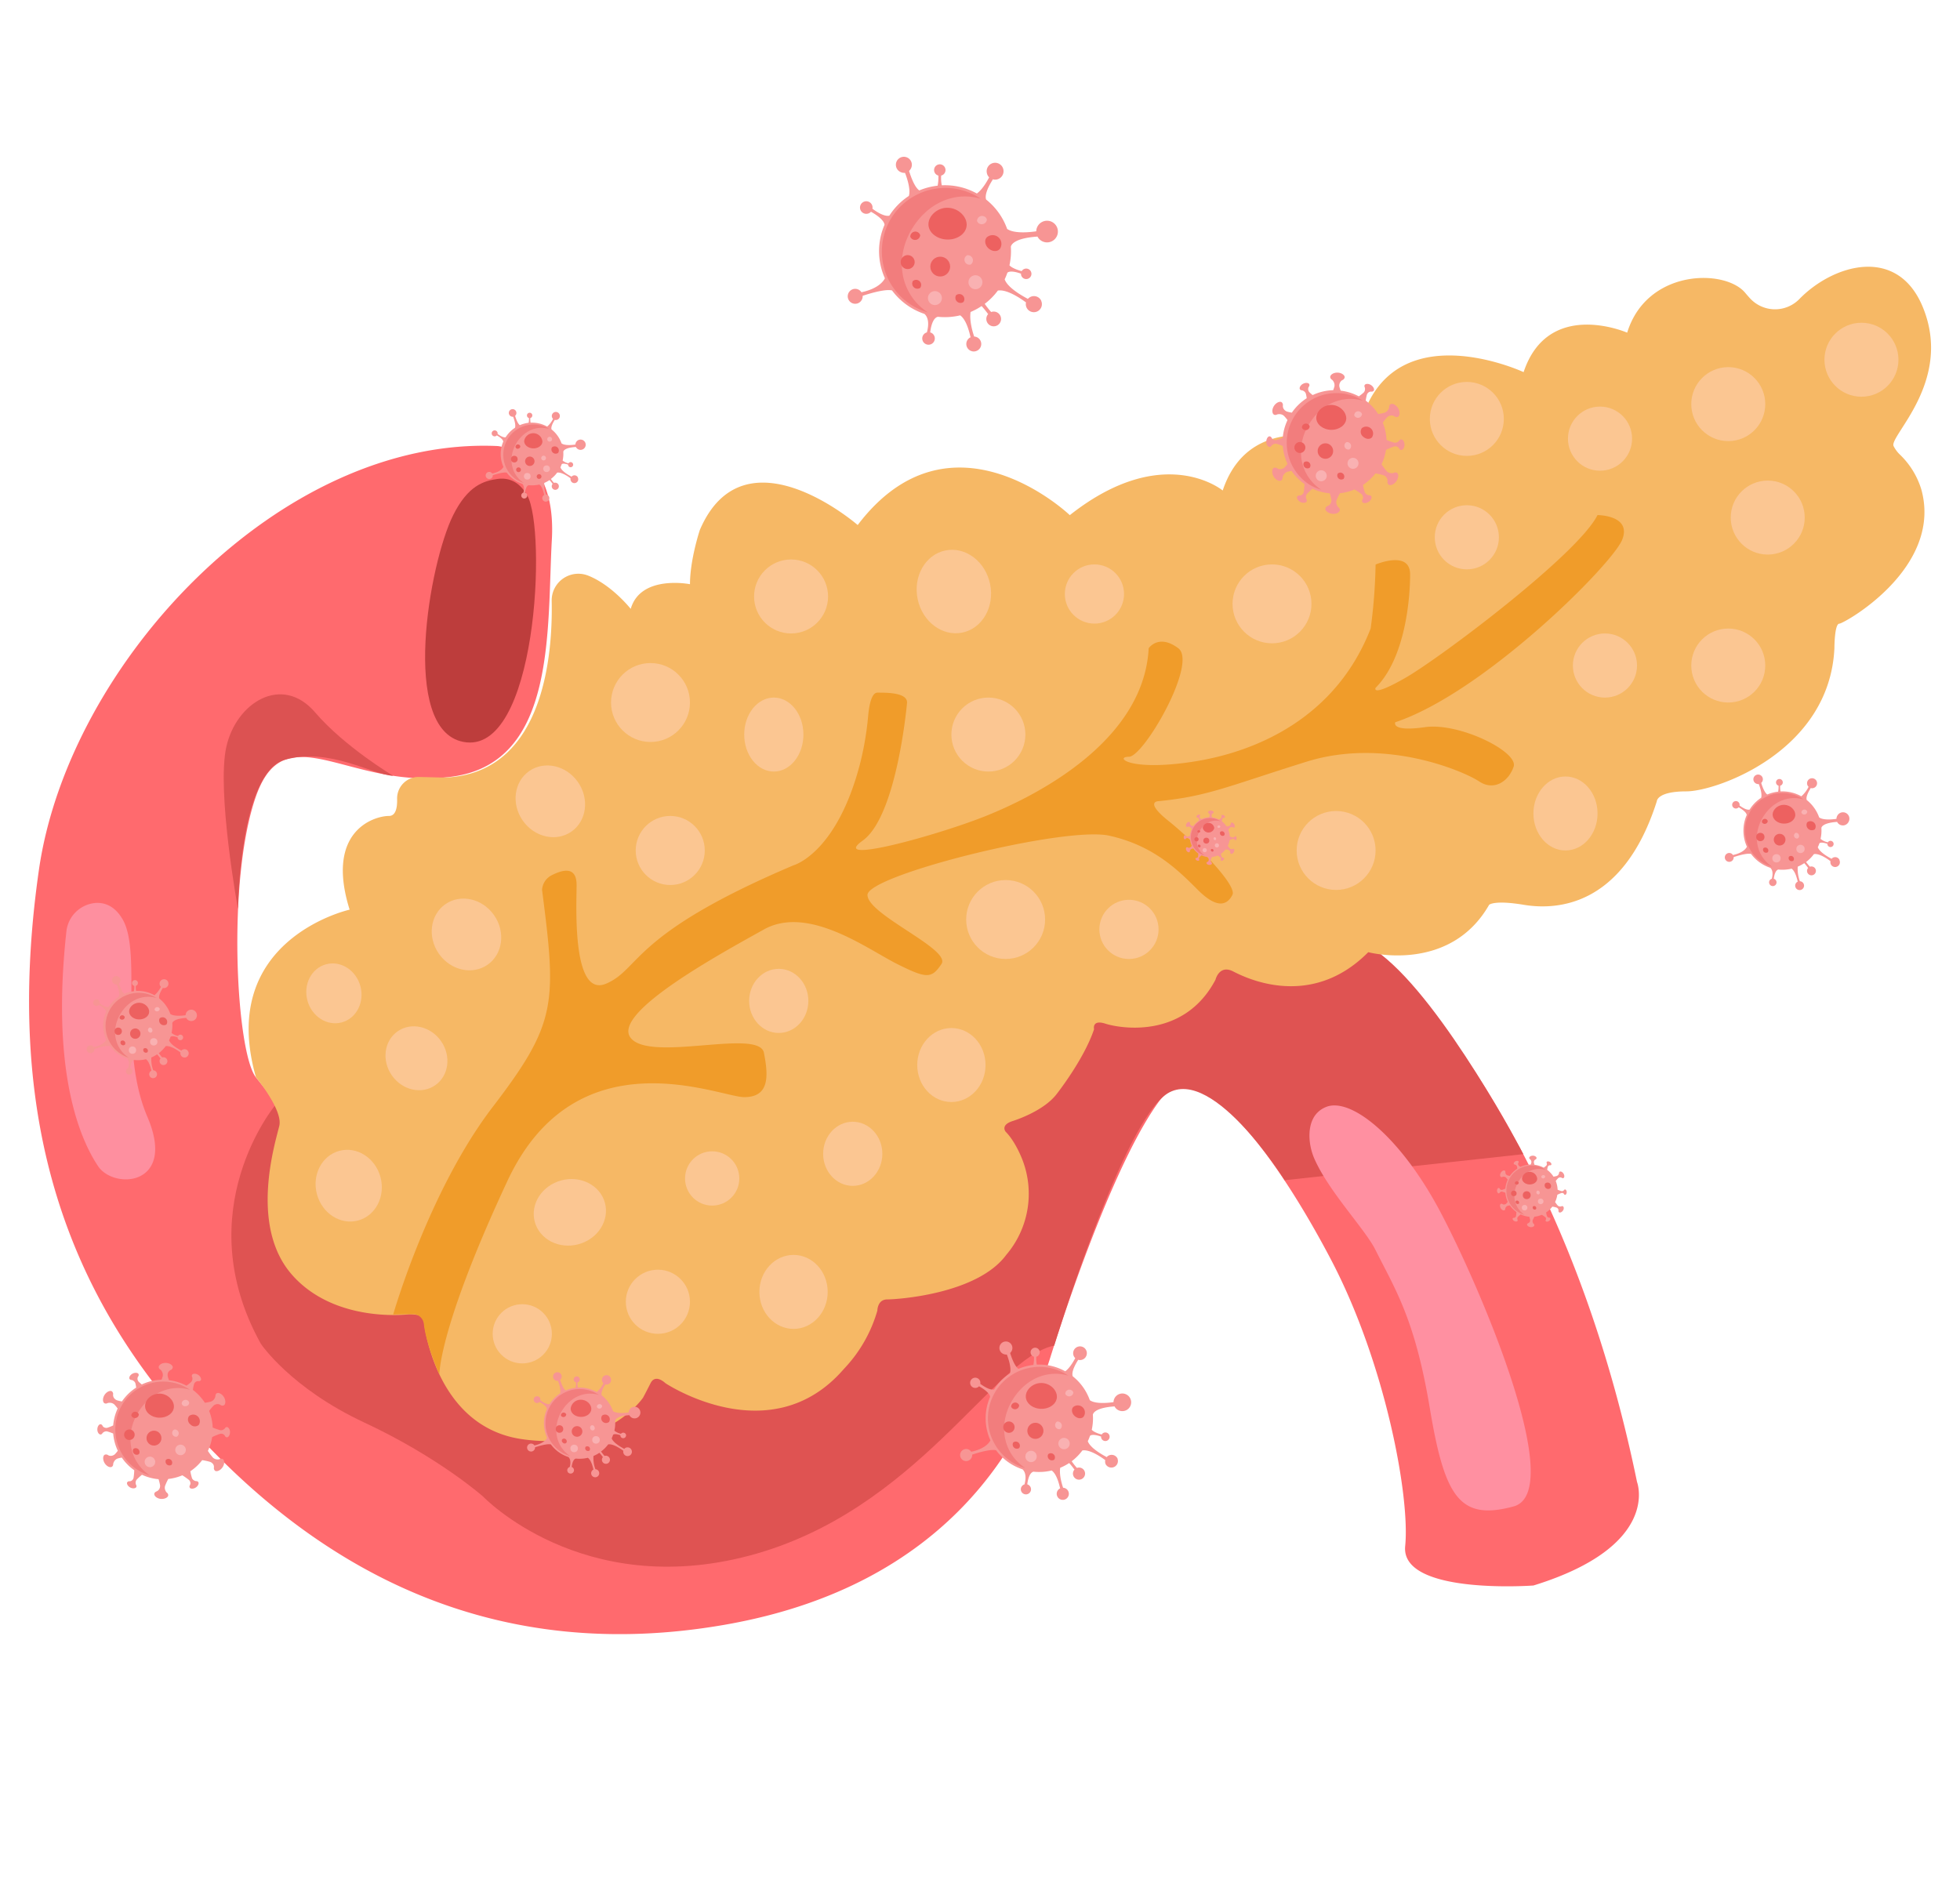 <svg xmlns="http://www.w3.org/2000/svg" viewBox="0 0 826.94 802.05"><defs><style>.cls-1{fill:#ff6a6e;}.cls-2{fill:#dc5252;}.cls-3{fill:#bd3d3c;}.cls-4{fill:#fe8f9f;}.cls-5{fill:#df5352;}.cls-6{fill:#f6b865;}.cls-7{fill:#f09c2a;}.cls-8{fill:#fbc692;}.cls-9{fill:#ff90a1;}.cls-10{fill:#f79594;}.cls-11{fill:#f27d7d;}.cls-12{fill:#ed6160;}.cls-13{fill:#f9b1b2;}</style></defs><title>pancreas</title><g id="organos_ai" data-name="organos ai"><path class="cls-1" d="M209.94,188.21s25,2.08,22.89,39.54,2.08,93.65-41.62,99.89S120.45,300.59,108,336s-8.33,108.21,0,118.62,12.48,14.57,8.32,27.05-16.65,77,58.27,72.84c0,0,4.16,0,4.16,2.08s8.33,43.7,37.46,50,52-6.25,58.27-22.89c0,0,2.08-4.17,6.25,0,3.9,3.9,55.45,31.63,84.14-18.27a75.37,75.37,0,0,0,5.86-14c.52-1.56,1.56-3.12,3.65-3.12,4.16,0,47.86,0,58.27-33.3,0,0,6.24-20.81-8.33-37.46,0,0-2.08-2.08,2.08-4.16s20.81-2.08,35.38-39.54c0,0,0-4.16,4.16-2.08s37.46,8.32,47.87-20.81c0,0,2.08-4.17,8.32,0s35.38,12.48,52-6.25c0,0,4.16-6.24,8.32-2.08s77,70.76,108.22,222.68c0,0,10.41,27-43.7,43.7,0,0-56.19,4.16-54.11-16.65s-8.33-77-31.22-120.7S505.45,442.1,488.81,465,453.43,539.91,443,573.21,401.4,668.94,305.67,685.59,135,664.78,76.75,598.18,3.91,454.59,16.4,367.18,118.37,184.05,209.94,188.21Z"/><path class="cls-2" d="M165.89,327.35s-20.46-12.19-32.95-26.76c-13.94-16.27-33.3-4.16-37.46,14.57s4.92,68.39,4.92,68.39.71-57.51,19.75-62.95S157.22,327.06,165.89,327.35Z"/><path class="cls-3" d="M191.21,217.34c6.24-12.48,12.89-14.45,18.71-15.25,4.22-.59,8.94.69,12.51,6.93,8.32,14.57,4.16,110.3-27.06,104C168.75,307.75,181.1,237.56,191.21,217.34Z"/><path class="cls-4" d="M28,393.15A13.51,13.51,0,0,1,40.34,381c3.93-.23,8.17,1.32,11.44,7,8.32,14.57-2.08,54.11,10.4,83.25s-14.08,30.9-20.81,20.81C33.05,479.56,21.69,450.93,28,393.15Z"/><path class="cls-5" d="M582.45,402.56C609.51,423.37,642.71,487,642.71,487L542,498s-32.33-51.77-51.3-35.22-45.92,105-45.92,105c-25.35,5-57.9,69.9-128.65,88.63s-112.38-25-112.38-25S185,614.83,153.75,600.26,110.05,567,110.05,567c-31.22-56.19,6.22-100.84,6.22-100.84L370.18,338.05Z"/><path class="cls-6" d="M147.51,383.83S91.32,396.32,108,454.59c0,0,11.38,13.75,9.85,20.4s-12.91,42,5.27,62.81,49.43,16.77,49.43,16.77,6.2-.09,6.2,2,4.84,45,40.92,50.6,51.63-17.4,51.63-17.4,1.1-2,3.18-6.14,6.25,0,6.25,0,44.48,29.71,75.31-6A59.45,59.45,0,0,0,370.17,553s0-4.71,4.18-4.71,37.95-2.19,50.19-18.79a39.76,39.76,0,0,0,6.7-40.45s-2.79-7.36-6.95-11.52c0,0-2.38-2.81,3-4.52,0,0,12.51-3.8,18.3-11.09,0,0,11.66-14.67,16-27.62,0,0-1-4.24,4.79-2.36s33,6.87,46.43-18.51c0,0,1.58-6.6,7.53-3.51s33,16,56.94-8.14c0,0,34.33,9.16,51-20,0,0,2.08-2.08,14.57,0s41.62,2.08,56.18-43.7c0,0,0-4.16,12.49-4.16s60.35-16.65,62.43-60.36c0,0,0-10.4,2.08-10.4,1.87,0,43.7-23.32,34.62-56.54a34.08,34.08,0,0,0-9.18-14.91,13.54,13.54,0,0,1-2.54-3.47c-2.08-4.16,25-27.05,12.48-58.27-10.64-26.61-37.92-18.44-52.18-3.85a14.34,14.34,0,0,1-20.77-.12c-.65-.7-1.31-1.45-2-2.27-8.32-10.41-41.62-10.41-49.94,16.64,0,0-33.3-14.56-43.7,16.65,0,0-62.44-29.13-70.76,31.22,0,0-43.7-18.73-56.19,18.73,0,0-25-20.81-64.51,10.4,0,0-50-47.86-89.49,4.17,0,0-47.87-41.62-66.6,2.08,0,0-4.16,12.48-4.16,22.89,0,0-20.81-4.16-25,10.41,0,0-7.88-10-17.87-14a11.25,11.25,0,0,0-15.48,10.64c.47,21.72-2.91,71.25-43,74.41a48.48,48.48,0,0,1-5,.07l-8-.2a9.05,9.05,0,0,0-9.21,9.37c.08,3.71-.62,7.08-3.43,7.08C157.91,344.29,137.1,350.53,147.51,383.83Z"/><path class="cls-7" d="M165.89,554.64s14.91-52.19,42-87.57,27-43.7,20.81-91.56a7.41,7.41,0,0,1,4.16-6.25c4.16-2.08,10.41-4.16,10.41,4.17s-2.08,47.86,12.48,41.62,10.41-20.81,79.08-49.95c0,0,18.46-5,28.25-43.72a129.45,129.45,0,0,0,3.24-19.68c.4-4.19,1.4-9.44,3.89-9.44,4.17,0,12.49,0,12.49,4.17,0,0-4.16,47.86-18.73,58.27s31.22-2.08,52-10.41,66.59-31.22,68.67-70.76c0,0,4.17-6.24,12.49,0s-14.57,45.79-20.81,45.79,0,6.24,27.05,2.08,60.35-18.73,74.92-56.19a226.3,226.3,0,0,0,2.08-27s14.57-6.25,14.57,4.16-2.08,35.38-14.57,47.86c0,0-2.08,4.16,12.49-4.16S665.7,234,674,217.34c0,0,14.57,0,10.41,10.41s-58.27,64.51-95.73,77c0,0-2.08,4.16,12.48,2.08s39.54,10.41,37.46,16.65-8.32,10.41-14.56,6.24S584.53,311,551.24,321.4,509.62,336,488.81,338.05c0,0-6.25,0,4.16,8.32s29.13,27.06,27,31.22-6.24,6.24-14.57-2.08S486.72,356.78,468,352.62s-102,16.64-102,25,35.38,22.89,31.22,29.13-6.25,6.25-18.73,0-37.46-25-56.19-14.56-64.52,35.37-56.19,45.78,54.11-4.16,56.19,6.24,2.08,18.73-8.33,18.73-70.75-27.05-99.89,35.38S185.38,580,185.38,580s-5.56-12.61-6.52-21.14a4.76,4.76,0,0,0-3.68-4.29,3.18,3.18,0,0,0-.62-.06C172.48,554.48,165.89,554.64,165.89,554.64Z"/><ellipse class="cls-8" cx="402.44" cy="249.6" rx="15.61" ry="17.69" transform="translate(-42.05 86.25) rotate(-11.63)"/><circle class="cls-8" cx="333.76" cy="251.68" r="15.61"/><circle class="cls-8" cx="417.01" cy="309.95" r="15.61"/><circle class="cls-8" cx="424.29" cy="387.99" r="16.65"/><circle class="cls-8" cx="476.32" cy="392.16" r="12.49"/><circle class="cls-8" cx="461.75" cy="250.64" r="12.49"/><circle class="cls-8" cx="536.67" cy="254.8" r="16.65"/><circle class="cls-8" cx="563.72" cy="358.86" r="16.65"/><ellipse class="cls-8" cx="660.49" cy="343.25" rx="13.53" ry="15.61"/><circle class="cls-8" cx="677.14" cy="280.82" r="13.53"/><circle class="cls-8" cx="618.87" cy="226.71" r="13.53"/><circle class="cls-8" cx="618.87" cy="176.76" r="15.61"/><circle class="cls-8" cx="675.06" cy="185.09" r="13.53"/><circle class="cls-8" cx="745.82" cy="218.39" r="15.61"/><circle class="cls-8" cx="729.17" cy="170.52" r="15.61"/><circle class="cls-8" cx="729.17" cy="280.82" r="15.61"/><circle class="cls-8" cx="785.36" cy="151.79" r="15.61"/><circle class="cls-8" cx="300.47" cy="497.25" r="11.45"/><ellipse class="cls-8" cx="359.78" cy="486.85" rx="12.49" ry="13.53"/><ellipse class="cls-8" cx="328.56" cy="422.33" rx="12.49" ry="13.53"/><ellipse class="cls-8" cx="401.4" cy="449.39" rx="14.41" ry="15.61"/><ellipse class="cls-8" cx="334.8" cy="545.12" rx="14.41" ry="15.61"/><circle class="cls-8" cx="277.57" cy="549.28" r="13.53"/><circle class="cls-8" cx="220.35" cy="562.8" r="12.49"/><ellipse class="cls-8" cx="326.48" cy="309.95" rx="12.49" ry="15.61"/><ellipse class="cls-8" cx="232.18" cy="338.14" rx="14.2" ry="15.57" transform="translate(-151.72 193.7) rotate(-34.91)"/><ellipse class="cls-8" cx="196.8" cy="394.32" rx="14.2" ry="15.57" transform="translate(-190.24 183.56) rotate(-34.91)"/><ellipse class="cls-8" cx="175.69" cy="446.56" rx="12.65" ry="13.87" transform="translate(-223.93 180.88) rotate(-34.91)"/><ellipse class="cls-8" cx="140.85" cy="419.16" rx="11.58" ry="12.7" transform="translate(-104.11 51.02) rotate(-15.07)"/><ellipse class="cls-8" cx="147.09" cy="500.32" rx="13.88" ry="15.22" transform="translate(-124.99 55.43) rotate(-15.07)"/><ellipse class="cls-8" cx="240.39" cy="511.58" rx="15.33" ry="13.95" transform="translate(-124.71 80.06) rotate(-15.07)"/><circle class="cls-8" cx="282.78" cy="358.86" r="14.57"/><circle class="cls-8" cx="274.45" cy="296.43" r="16.65"/><path class="cls-9" d="M555,489.92a25.21,25.21,0,0,1-2.54-10.69c0-4.43,1.34-9.87,7.06-12.16,10.41-4.16,31.22,12.49,47.87,43.71s54.11,118.62,31.21,124.86-29.13-4.16-35.38-41.62-14.56-49.94-22.89-66.59C576.12,518.93,561.34,503.55,555,489.92Z"/><path class="cls-10" d="M589.38,199.5a1.36,1.36,0,0,0-1.26,0,2.59,2.59,0,0,1-1,.16,2.93,2.93,0,0,1-2-.76,26.71,26.71,0,0,1-2.24-3,21.74,21.74,0,0,0,1.87-6.07,29,29,0,0,1,3.51-1.47,2.06,2.06,0,0,1,1.34.18,1.62,1.62,0,0,1,.71.71,1.13,1.13,0,0,0,.9.66c.7,0,1.38-1.07,1.36-2.32s-.74-2.2-1.43-2.18a1,1,0,0,0-.78.51,1.78,1.78,0,0,1-.55.51,2.17,2.17,0,0,1-1.53.36,25.51,25.51,0,0,1-3.3-1.17,21.81,21.81,0,0,0-1.56-7.27A20.83,20.83,0,0,1,585.3,176a2.75,2.75,0,0,1,1.7-.68,2.18,2.18,0,0,1,1.33.36,1.47,1.47,0,0,0,1.51.17c.81-.47.91-2.19,0-3.65s-2.35-2.12-3.16-1.64a1.35,1.35,0,0,0-.58,1.12,2.46,2.46,0,0,1-.32,1,2.89,2.89,0,0,1-1.57,1.45,19.18,19.18,0,0,1-2.75.56,21.63,21.63,0,0,0-5.25-5.65,18.31,18.31,0,0,1,.52-2.59,2.06,2.06,0,0,1,.87-1,1.62,1.62,0,0,1,1-.21,1.09,1.09,0,0,0,1-.4c.37-.59-.15-1.74-1.21-2.39s-2.24-.58-2.61,0a1,1,0,0,0,0,.93,1.88,1.88,0,0,1,.13.75,2.16,2.16,0,0,1-.53,1.47,19.43,19.43,0,0,1-2.08,1.64,21.71,21.71,0,0,0-7.65-2.4,13.77,13.77,0,0,1-.55-1.67,2.78,2.78,0,0,1,.3-1.81,2.22,2.22,0,0,1,1-1,1.48,1.48,0,0,0,.93-1.2c0-.95-1.41-1.92-3.1-1.93s-3,.92-3,1.86a1.35,1.35,0,0,0,.67,1.07,2.68,2.68,0,0,1,.68.78,3,3,0,0,1,.43,2.1,14,14,0,0,1-.53,1.6,22,22,0,0,0-8.66,2.06,13.78,13.78,0,0,1-1.43-1.26,2.06,2.06,0,0,1-.46-1.26,1.61,1.61,0,0,1,.29-1,1.09,1.09,0,0,0,.16-1.1c-.34-.6-1.59-.71-2.68-.11s-1.6,1.68-1.26,2.29a1,1,0,0,0,.81.44,1.83,1.83,0,0,1,.71.25,2.14,2.14,0,0,1,1,1.18,13,13,0,0,1,.34,1.91,21.93,21.93,0,0,0-6.26,6.08,16.35,16.35,0,0,1-2.08-.47,2.76,2.76,0,0,1-1.41-1.19,2.21,2.21,0,0,1-.29-1.34,1.52,1.52,0,0,0-.55-1.42c-.8-.49-2.37.22-3.26,1.66s-.77,3.07,0,3.57a1.34,1.34,0,0,0,1.26,0,2.53,2.53,0,0,1,1-.18,2.9,2.9,0,0,1,2,.72,16.69,16.69,0,0,1,1.5,1.79,21.56,21.56,0,0,0-2,7.42,19.33,19.33,0,0,1-2.64,1,2,2,0,0,1-1.33-.19,1.57,1.57,0,0,1-.71-.71,1.09,1.09,0,0,0-.9-.67c-.69,0-1.38,1.06-1.37,2.31s.72,2.2,1.41,2.19a1,1,0,0,0,.78-.5,1.94,1.94,0,0,1,.56-.51,2.18,2.18,0,0,1,1.53-.35,19.45,19.45,0,0,1,2.67.94,22.09,22.09,0,0,0,2,7.55,15.58,15.58,0,0,1-1.28,1.53,2.78,2.78,0,0,1-1.7.7,2.3,2.3,0,0,1-1.33-.34,1.49,1.49,0,0,0-1.51-.17c-.81.49-.89,2.2,0,3.66s2.38,2.09,3.18,1.6a1.32,1.32,0,0,0,.57-1.13,2.53,2.53,0,0,1,.3-1,3,3,0,0,1,1.56-1.46,14.48,14.48,0,0,1,1.92-.44,21.44,21.44,0,0,0,5.46,5.54,25.77,25.77,0,0,1-.33,3.44,2.06,2.06,0,0,1-.78,1.1,1.61,1.61,0,0,1-1,.3,1.09,1.09,0,0,0-1,.49c-.31.61.31,1.71,1.42,2.27s2.29.38,2.6-.24a1,1,0,0,0-.09-.92,1.9,1.9,0,0,1-.2-.74,2.16,2.16,0,0,1,.39-1.51,24.12,24.12,0,0,1,2.37-2.2,21.63,21.63,0,0,0,7.28,1.94,20.66,20.66,0,0,1,.68,2.69,2.8,2.8,0,0,1-.46,1.78,2.22,2.22,0,0,1-1.08.85,1.51,1.51,0,0,0-1,1.11c-.09.94,1.23,2,2.92,2.21s3.1-.64,3.19-1.58a1.36,1.36,0,0,0-.56-1.13,2.33,2.33,0,0,1-.61-.84,3,3,0,0,1-.24-2.12,24.12,24.12,0,0,1,1.44-3,22,22,0,0,0,6.16-1.6,25.31,25.31,0,0,1,3,2,2.07,2.07,0,0,1,.58,1.22,1.61,1.61,0,0,1-.21,1,1.08,1.08,0,0,0-.06,1.12c.38.57,1.64.57,2.68-.13s1.44-1.81,1.06-2.38a1,1,0,0,0-.85-.38,1.73,1.73,0,0,1-.74-.19,2.18,2.18,0,0,1-1.13-1.08,23.41,23.41,0,0,1-.75-3.09,21.67,21.67,0,0,0,5.23-4.86,23.27,23.27,0,0,1,3.46.77,2.73,2.73,0,0,1,1.38,1.22,2.29,2.29,0,0,1,.27,1.34,1.48,1.48,0,0,0,.51,1.43c.79.52,2.37-.16,3.29-1.58S590.17,200,589.38,199.5Z"/><path class="cls-11" d="M552.24,179.06c5-8.32,13.82-12.56,22.72-10-.28-.19-.56-.37-.85-.54a21,21,0,0,0-21.7,35.93,21.49,21.49,0,0,0,5,2.19C548.17,200.47,546.42,188.69,552.24,179.06Z"/><path class="cls-12" d="M568,176.56c-.08,2.75-3,4.9-6.46,4.81s-6.26-2.4-6.19-5.15,3-5.45,6.47-5.36S568,173.8,568,176.56Z"/><path class="cls-12" d="M578.82,184.56c-.84.92-2.48.8-3.65-.27a2.63,2.63,0,0,1-.6-3.62,2.91,2.91,0,0,1,4.25,3.89Z"/><path class="cls-12" d="M566.87,202.05a1.7,1.7,0,0,1-2.44-2.24,1.67,1.67,0,0,1,2.44,2.24Z"/><path class="cls-13" d="M568.11,186.55a1.7,1.7,0,0,1,1.17,3.1,1.67,1.67,0,0,1-1.17-3.1Z"/><path class="cls-12" d="M552.58,197.35a1.7,1.7,0,0,1-2.42-2.26,1.67,1.67,0,0,1,2.42,2.26Z"/><path class="cls-13" d="M574.64,174.73a1.71,1.71,0,0,1-3.27.55,1.67,1.67,0,0,1,3.27-.55Z"/><path class="cls-12" d="M552.57,179.93a1.71,1.71,0,0,1-3.27.55,1.67,1.67,0,0,1,3.27-.55Z"/><circle class="cls-12" cx="559.2" cy="190.32" r="3.27"/><circle class="cls-12" cx="548.43" cy="188.83" r="2.32"/><circle class="cls-13" cx="557.44" cy="200.75" r="2.32"/><circle class="cls-13" cx="570.85" cy="195.5" r="2.32"/><path class="cls-10" d="M520.54,358.24a.51.51,0,0,0-.48,0,1.08,1.08,0,0,1-.4.06,1.1,1.1,0,0,1-.76-.3,10.09,10.09,0,0,1-.87-1.13,8.37,8.37,0,0,0,.72-2.33,9.92,9.92,0,0,1,1.35-.57.85.85,0,0,1,.51.07.73.73,0,0,1,.28.27.43.43,0,0,0,.35.26c.26,0,.52-.42.51-.89s-.28-.85-.55-.84a.36.36,0,0,0-.29.19.7.7,0,0,1-.22.2.83.83,0,0,1-.58.14,10.92,10.92,0,0,1-1.27-.45,8.41,8.41,0,0,0-.6-2.8,8.33,8.33,0,0,1,.73-.89,1.06,1.06,0,0,1,.66-.26.79.79,0,0,1,.51.14.57.57,0,0,0,.58.06c.31-.18.35-.84,0-1.4s-.91-.81-1.22-.63a.52.52,0,0,0-.22.43,1,1,0,0,1-.12.38,1.14,1.14,0,0,1-.6.56,8.57,8.57,0,0,1-1.06.21,8.31,8.31,0,0,0-2-2.17,6.55,6.55,0,0,1,.2-1,.77.77,0,0,1,.34-.39.6.6,0,0,1,.37-.09.45.45,0,0,0,.41-.15c.14-.22-.06-.67-.47-.92s-.86-.22-1,0a.38.38,0,0,0,0,.36.71.71,0,0,1,0,.29.79.79,0,0,1-.2.56,6.39,6.39,0,0,1-.8.63,8.38,8.38,0,0,0-2.94-.92,3.88,3.88,0,0,1-.21-.64,1.08,1.08,0,0,1,.11-.7.83.83,0,0,1,.38-.36.57.57,0,0,0,.36-.46c0-.36-.54-.74-1.19-.74s-1.16.35-1.17.71a.51.51,0,0,0,.26.41,1.06,1.06,0,0,1,.26.3,1.13,1.13,0,0,1,.17.81,5.68,5.68,0,0,1-.21.62,8.3,8.3,0,0,0-3.32.79,5.08,5.08,0,0,1-.55-.49.78.78,0,0,1-.18-.48.6.6,0,0,1,.11-.37.41.41,0,0,0,.06-.43c-.13-.23-.61-.27-1,0s-.61.64-.48.88a.37.37,0,0,0,.31.17.63.63,0,0,1,.27.1.82.82,0,0,1,.4.45,5.86,5.86,0,0,1,.13.73,8.35,8.35,0,0,0-2.4,2.34,6.94,6.94,0,0,1-.81-.18,1.06,1.06,0,0,1-.53-.46.82.82,0,0,1-.12-.51.58.58,0,0,0-.21-.55c-.31-.19-.91.08-1.25.64s-.3,1.18,0,1.37a.51.51,0,0,0,.48,0,1.09,1.09,0,0,1,.4-.07,1.17,1.17,0,0,1,.77.28,5.34,5.34,0,0,1,.57.69,8.54,8.54,0,0,0-.75,2.85,7.73,7.73,0,0,1-1,.39.75.75,0,0,1-.52-.07.64.64,0,0,1-.27-.27.43.43,0,0,0-.34-.26c-.27,0-.53.41-.53.89s.28.85.54.84a.36.36,0,0,0,.3-.19.83.83,0,0,1,.22-.2.81.81,0,0,1,.59-.13,9.28,9.28,0,0,1,1,.36,8.39,8.39,0,0,0,.78,2.9c-.19.24-.37.46-.5.59a1.09,1.09,0,0,1-.65.27.86.86,0,0,1-.51-.14.59.59,0,0,0-.58-.06c-.31.19-.34.85,0,1.41s.91.8,1.22.61a.5.5,0,0,0,.21-.43,1.05,1.05,0,0,1,.12-.38,1.14,1.14,0,0,1,.6-.56,4.88,4.88,0,0,1,.74-.17,8.45,8.45,0,0,0,2.09,2.13,8.5,8.5,0,0,1-.12,1.32.83.83,0,0,1-.3.42.71.71,0,0,1-.37.12.41.41,0,0,0-.39.18c-.12.24.12.66.55.88s.88.14,1-.1a.38.38,0,0,0,0-.35.89.89,0,0,1-.07-.28.85.85,0,0,1,.15-.59,9.89,9.89,0,0,1,.91-.84,8.51,8.51,0,0,0,2.8.75,7.42,7.42,0,0,1,.25,1,1,1,0,0,1-.17.68.88.88,0,0,1-.41.33c-.23.1-.39.25-.4.43,0,.36.47.78,1.12.85s1.19-.25,1.22-.61a.48.48,0,0,0-.21-.43,1.12,1.12,0,0,1-.24-.33,1.15,1.15,0,0,1-.09-.81,9.46,9.46,0,0,1,.55-1.16,8.46,8.46,0,0,0,2.37-.62,9.33,9.33,0,0,1,1.13.79.78.78,0,0,1,.23.46.73.73,0,0,1-.08.38.42.42,0,0,0,0,.43c.15.22.63.22,1-.05s.56-.69.41-.91a.37.37,0,0,0-.33-.15.68.68,0,0,1-.28-.07.8.8,0,0,1-.43-.42,7.83,7.83,0,0,1-.29-1.18,8.43,8.43,0,0,0,2-1.87,9.69,9.69,0,0,1,1.34.29,1,1,0,0,1,.52.47.86.86,0,0,1,.11.52.57.57,0,0,0,.19.55c.31.2.92-.06,1.27-.61S520.84,358.44,520.54,358.24Z"/><path class="cls-11" d="M506.27,350.39c1.93-3.2,5.31-4.82,8.73-3.83l-.32-.21a8.06,8.06,0,1,0-8.34,13.8,8.16,8.16,0,0,0,1.92.85C504.71,358.61,504,354.09,506.27,350.39Z"/><path class="cls-12" d="M512.31,349.43a2.5,2.5,0,0,1-4.86-.13,2.45,2.45,0,0,1,4.86.13Z"/><path class="cls-12" d="M516.49,352.5a1.14,1.14,0,0,1-1.64-1.49,1.12,1.12,0,0,1,1.64,1.49Z"/><path class="cls-12" d="M511.89,359.22a.56.56,0,0,1-.8-.06.58.58,0,0,1-.13-.8.64.64,0,0,1,.93.86Z"/><path class="cls-13" d="M512.37,353.27a.66.66,0,0,1,.45,1.19.64.64,0,0,1-.45-1.19Z"/><path class="cls-12" d="M506.4,357.42a.57.57,0,0,1-.8-.07.59.59,0,0,1-.13-.8.63.63,0,0,1,.85,0A.62.62,0,0,1,506.4,357.42Z"/><path class="cls-13" d="M514.88,348.72a.66.66,0,0,1-1.26.22.65.65,0,0,1,1.26-.22Z"/><path class="cls-12" d="M506.4,350.73a.65.65,0,0,1-1.25.21.64.64,0,0,1,1.25-.21Z"/><circle class="cls-12" cx="508.95" cy="354.72" r="1.26"/><circle class="cls-12" cx="504.81" cy="354.14" r="0.89"/><circle class="cls-13" cx="508.27" cy="358.72" r="0.89"/><circle class="cls-13" cx="513.42" cy="356.71" r="0.89"/><path class="cls-10" d="M94,615.65a1.31,1.31,0,0,0-1.21,0,2.37,2.37,0,0,1-1,.16,2.85,2.85,0,0,1-1.92-.73,25.59,25.59,0,0,1-2.16-2.86,21,21,0,0,0,1.8-5.83A25.41,25.41,0,0,1,92.9,605a1.92,1.92,0,0,1,1.29.17,1.62,1.62,0,0,1,.69.68,1,1,0,0,0,.86.63c.67,0,1.32-1,1.3-2.23s-.71-2.11-1.37-2.1a.94.94,0,0,0-.75.49,1.77,1.77,0,0,1-.53.49,2.07,2.07,0,0,1-1.47.35,26.11,26.11,0,0,1-3.18-1.12,20.8,20.8,0,0,0-1.5-7,20.79,20.79,0,0,1,1.84-2.23,2.62,2.62,0,0,1,1.64-.66,2.12,2.12,0,0,1,1.27.34,1.42,1.42,0,0,0,1.46.17c.78-.45.87-2.11,0-3.51s-2.26-2-3-1.58a1.33,1.33,0,0,0-.56,1.08,2.25,2.25,0,0,1-.3,1,2.82,2.82,0,0,1-1.51,1.4,18.55,18.55,0,0,1-2.65.53,21,21,0,0,0-5.05-5.43,16.91,16.91,0,0,1,.5-2.49,2,2,0,0,1,.84-1,1.64,1.64,0,0,1,1-.2,1.06,1.06,0,0,0,1-.39c.35-.56-.15-1.67-1.16-2.3s-2.16-.56-2.51,0a.93.93,0,0,0,0,.89,1.77,1.77,0,0,1,.13.72,2.13,2.13,0,0,1-.51,1.42,18.91,18.91,0,0,1-2,1.58,20.83,20.83,0,0,0-7.37-2.32,11.93,11.93,0,0,1-.52-1.6A2.67,2.67,0,0,1,71,579a2.17,2.17,0,0,1,1-.91,1.43,1.43,0,0,0,.89-1.16c0-.9-1.35-1.84-3-1.85s-2.92.88-2.93,1.79a1.3,1.3,0,0,0,.64,1,2.37,2.37,0,0,1,.66.75,2.83,2.83,0,0,1,.41,2,10.93,10.93,0,0,1-.51,1.55,21.07,21.07,0,0,0-8.33,2,11.62,11.62,0,0,1-1.37-1.21,1.92,1.92,0,0,1-.45-1.21,1.55,1.55,0,0,1,.28-.93,1.06,1.06,0,0,0,.15-1.06c-.32-.59-1.53-.69-2.58-.11s-1.53,1.62-1.21,2.2a1,1,0,0,0,.78.43,1.73,1.73,0,0,1,.69.24,2.1,2.1,0,0,1,1,1.14,14.37,14.37,0,0,1,.33,1.84,20.8,20.8,0,0,0-6,5.84,14.53,14.53,0,0,1-2-.45A2.65,2.65,0,0,1,48,589.72a2.14,2.14,0,0,1-.28-1.29,1.45,1.45,0,0,0-.53-1.37c-.77-.47-2.27.21-3.13,1.6s-.75,3,0,3.43a1.32,1.32,0,0,0,1.21,0,2.39,2.39,0,0,1,1-.18,2.88,2.88,0,0,1,1.94.69,16.81,16.81,0,0,1,1.43,1.73,20.78,20.78,0,0,0-1.88,7.14,19.48,19.48,0,0,1-2.54,1,2,2,0,0,1-1.29-.19,1.54,1.54,0,0,1-.68-.68,1,1,0,0,0-.86-.64c-.66,0-1.33,1-1.32,2.22s.7,2.12,1.36,2.11a.93.93,0,0,0,.75-.48,1.72,1.72,0,0,1,.54-.5,2.07,2.07,0,0,1,1.47-.33,20.78,20.78,0,0,1,2.57.9,21.14,21.14,0,0,0,1.94,7.27,14.17,14.17,0,0,1-1.23,1.47,2.71,2.71,0,0,1-1.64.68A2.17,2.17,0,0,1,45.6,614a1.42,1.42,0,0,0-1.45-.15c-.78.46-.86,2.12,0,3.52s2.28,2,3.06,1.54a1.29,1.29,0,0,0,.54-1.09,2.35,2.35,0,0,1,.3-.95,2.79,2.79,0,0,1,1.49-1.41,15.85,15.85,0,0,1,1.85-.43,20.64,20.64,0,0,0,5.25,5.34,24.08,24.08,0,0,1-.31,3.31,2,2,0,0,1-.75,1.06,1.6,1.6,0,0,1-.93.29,1,1,0,0,0-1,.47c-.3.59.3,1.65,1.36,2.19s2.21.36,2.51-.24a1,1,0,0,0-.09-.88,1.75,1.75,0,0,1-.19-.71,2.07,2.07,0,0,1,.38-1.46,22.31,22.31,0,0,1,2.28-2.12,20.75,20.75,0,0,0,7,1.87,20.28,20.28,0,0,1,.64,2.59,2.66,2.66,0,0,1-.44,1.71,2.21,2.21,0,0,1-1,.83c-.58.24-1,.61-1,1.07-.1.9,1.18,2,2.8,2.12s3-.62,3.08-1.52a1.29,1.29,0,0,0-.55-1.09,2.36,2.36,0,0,1-.58-.81,2.82,2.82,0,0,1-.23-2A22.9,22.9,0,0,1,71,624.05a21,21,0,0,0,5.93-1.54,25.56,25.56,0,0,1,2.84,2,1.94,1.94,0,0,1,.56,1.17,1.67,1.67,0,0,1-.2,1,1,1,0,0,0-.06,1.07c.37.55,1.58.55,2.57-.12s1.4-1.75,1-2.3a1,1,0,0,0-.81-.36,1.59,1.59,0,0,1-.71-.18,2.1,2.1,0,0,1-1.09-1,22.38,22.38,0,0,1-.72-3,21,21,0,0,0,5-4.68,25.67,25.67,0,0,1,3.34.73A2.7,2.7,0,0,1,90,617.93a2.21,2.21,0,0,1,.26,1.29,1.44,1.44,0,0,0,.49,1.38c.76.5,2.28-.16,3.17-1.52S94.76,616.14,94,615.65Z"/><path class="cls-11" d="M58.26,596c4.84-8,13.3-12.08,21.87-9.59-.27-.18-.54-.36-.82-.53a20.2,20.2,0,1,0-16.07,36.69C54.35,616.58,52.66,605.25,58.26,596Z"/><path class="cls-12" d="M73.38,593.57c-.07,2.65-2.85,4.72-6.22,4.63s-6-2.3-5.95-5,2.86-5.25,6.22-5.16S73.45,590.92,73.38,593.57Z"/><path class="cls-12" d="M83.84,601.27a2.52,2.52,0,0,1-3.51-.25,2.55,2.55,0,0,1-.58-3.49,2.8,2.8,0,0,1,4.09,3.74Z"/><path class="cls-12" d="M72.34,618.1A1.64,1.64,0,0,1,70,616a1.57,1.57,0,0,1,2.12,0A1.55,1.55,0,0,1,72.34,618.1Z"/><path class="cls-13" d="M73.54,603.19a1.64,1.64,0,0,1,1.12,3,1.61,1.61,0,0,1-1.12-3Z"/><path class="cls-12" d="M58.59,613.58a1.64,1.64,0,0,1-2.33-2.17,1.61,1.61,0,0,1,2.33,2.17Z"/><path class="cls-13" d="M79.81,591.81a1.44,1.44,0,0,1-1.36,1.5,1.46,1.46,0,0,1-1.78-1A1.57,1.57,0,0,1,78,590.7,1.55,1.55,0,0,1,79.81,591.81Z"/><path class="cls-12" d="M58.58,596.82a1.64,1.64,0,0,1-3.15.53,1.61,1.61,0,0,1,3.15-.53Z"/><circle class="cls-12" cx="64.96" cy="606.82" r="3.15"/><circle class="cls-12" cx="54.59" cy="605.38" r="2.23"/><circle class="cls-13" cx="63.26" cy="616.85" r="2.23"/><circle class="cls-13" cx="76.17" cy="611.8" r="2.23"/><path class="cls-10" d="M659.4,509a.68.68,0,0,0-.64,0,1.14,1.14,0,0,1-.52.08,1.52,1.52,0,0,1-1-.38,13.77,13.77,0,0,1-1.13-1.5,11.1,11.1,0,0,0,.94-3.07,14.52,14.52,0,0,1,1.78-.74,1,1,0,0,1,.68.09.89.89,0,0,1,.36.36.55.55,0,0,0,.45.33c.35,0,.7-.54.69-1.17s-.38-1.11-.73-1.11a.52.52,0,0,0-.39.26.87.87,0,0,1-.28.26,1.07,1.07,0,0,1-.77.18,12.08,12.08,0,0,1-1.67-.59,11.07,11.07,0,0,0-.79-3.68,9.82,9.82,0,0,1,1-1.17,1.37,1.37,0,0,1,.86-.35,1.17,1.17,0,0,1,.67.18.72.72,0,0,0,.76.09c.41-.24.46-1.11,0-1.85s-1.19-1.06-1.6-.82a.64.64,0,0,0-.29.56,1.4,1.4,0,0,1-.16.5,1.54,1.54,0,0,1-.8.74,9.87,9.87,0,0,1-1.39.28,10.92,10.92,0,0,0-2.66-2.86,8.73,8.73,0,0,1,.27-1.31,1,1,0,0,1,.44-.51.79.79,0,0,1,.5-.11.54.54,0,0,0,.52-.2c.19-.3-.07-.88-.61-1.21s-1.13-.29-1.32,0a.49.49,0,0,0,0,.47,1,1,0,0,1,.06.38,1,1,0,0,1-.27.74,9.39,9.39,0,0,1-1.05.83,10.7,10.7,0,0,0-3.87-1.21,6.56,6.56,0,0,1-.27-.85,1.32,1.32,0,0,1,.15-.91,1.06,1.06,0,0,1,.5-.48.75.75,0,0,0,.47-.61c0-.48-.71-1-1.57-1s-1.53.47-1.54.95a.7.7,0,0,0,.34.54,1.31,1.31,0,0,1,.35.39,1.46,1.46,0,0,1,.21,1.06,6,6,0,0,1-.26.81,11.21,11.21,0,0,0-4.38,1,6.79,6.79,0,0,1-.73-.63,1,1,0,0,1-.23-.64.79.79,0,0,1,.15-.49.59.59,0,0,0,.08-.56c-.17-.3-.81-.36-1.36-.05s-.81.85-.64,1.15a.52.52,0,0,0,.41.23.87.87,0,0,1,.37.13,1.09,1.09,0,0,1,.52.59,8.12,8.12,0,0,1,.17,1,11,11,0,0,0-3.17,3.07,7.52,7.52,0,0,1-1-.23,1.44,1.44,0,0,1-.71-.61,1.06,1.06,0,0,1-.15-.67.73.73,0,0,0-.28-.72c-.4-.25-1.19.11-1.65.84s-.39,1.55,0,1.8a.64.64,0,0,0,.63,0,1.33,1.33,0,0,1,.52-.09,1.47,1.47,0,0,1,1,.36,10.14,10.14,0,0,1,.75.91,11.22,11.22,0,0,0-1,3.75,9.09,9.09,0,0,1-1.33.53,1,1,0,0,1-.68-.1.81.81,0,0,1-.35-.36.57.57,0,0,0-.46-.34c-.35,0-.69.54-.69,1.17s.37,1.11.72,1.11a.51.51,0,0,0,.39-.25A.87.87,0,0,1,633,503a1.09,1.09,0,0,1,.78-.18,9.84,9.84,0,0,1,1.35.48,11.11,11.11,0,0,0,1,3.82,7.92,7.92,0,0,1-.65.77,1.37,1.37,0,0,1-.86.35,1.06,1.06,0,0,1-.67-.17.74.74,0,0,0-.77-.08c-.41.24-.45,1.11,0,1.85s1.2,1.05,1.61.81a.68.68,0,0,0,.29-.57,1.21,1.21,0,0,1,.15-.5,1.53,1.53,0,0,1,.79-.75,8.64,8.64,0,0,1,1-.22,11.15,11.15,0,0,0,2.76,2.81,12.16,12.16,0,0,1-.16,1.73,1.13,1.13,0,0,1-.4.56.83.83,0,0,1-.48.15.56.56,0,0,0-.51.25c-.16.31.16.87.72,1.15s1.15.19,1.31-.12a.5.5,0,0,0,0-.47.79.79,0,0,1-.1-.37,1,1,0,0,1,.2-.77,12.19,12.19,0,0,1,1.19-1.11,11.12,11.12,0,0,0,3.68,1,10.14,10.14,0,0,1,.35,1.36,1.4,1.4,0,0,1-.24.9,1.1,1.1,0,0,1-.54.43.79.79,0,0,0-.53.57c0,.47.63,1,1.48,1.11s1.57-.32,1.61-.8a.67.67,0,0,0-.28-.57,1.31,1.31,0,0,1-.31-.42,1.49,1.49,0,0,1-.12-1.08,11.64,11.64,0,0,1,.73-1.52,11.15,11.15,0,0,0,3.11-.81,13.07,13.07,0,0,1,1.5,1,1.05,1.05,0,0,1,.29.61.86.86,0,0,1-.11.5.56.56,0,0,0,0,.57c.2.29.83.28,1.36-.07s.73-.91.53-1.2a.48.48,0,0,0-.43-.19.82.82,0,0,1-.37-.1,1,1,0,0,1-.57-.55,11.92,11.92,0,0,1-.38-1.56,10.79,10.79,0,0,0,2.64-2.46,13.17,13.17,0,0,1,1.75.39,1.39,1.39,0,0,1,.7.62,1.21,1.21,0,0,1,.14.68.72.72,0,0,0,.26.72c.39.26,1.19-.08,1.66-.8S659.8,509.21,659.4,509Z"/><path class="cls-11" d="M640.62,498.61c2.54-4.2,7-6.35,11.49-5l-.43-.27a10.61,10.61,0,1,0-11,18.17,11.14,11.14,0,0,0,2.54,1.11C638.56,509.44,637.68,503.48,640.62,498.61Z"/><path class="cls-12" d="M648.56,497.35c0,1.39-1.5,2.48-3.26,2.43s-3.17-1.21-3.14-2.6a3.23,3.23,0,0,1,6.4.17Z"/><path class="cls-12" d="M654.06,501.4a1.5,1.5,0,0,1-2.15-2,1.47,1.47,0,0,1,2.15,2Z"/><path class="cls-12" d="M648,510.24a.86.86,0,0,1-1.24-1.13.82.82,0,0,1,1.11,0A.83.83,0,0,1,648,510.24Z"/><path class="cls-13" d="M648.64,502.4a.79.79,0,0,1,.92.55.77.77,0,0,1-.32,1,.85.85,0,0,1-.6-1.57Z"/><path class="cls-12" d="M640.79,507.86a.75.75,0,0,1-1.06-.09.77.77,0,0,1-.17-1,.85.85,0,0,1,1.23,1.14Z"/><path class="cls-13" d="M651.94,496.42a.86.86,0,0,1-1.65.28.82.82,0,0,1,.71-.86A.81.81,0,0,1,651.94,496.42Z"/><path class="cls-12" d="M640.78,499.06a.86.86,0,0,1-1.65.27.84.84,0,0,1,1.65-.27Z"/><circle class="cls-12" cx="644.14" cy="504.31" r="1.66"/><circle class="cls-12" cx="638.69" cy="503.56" r="1.17"/><circle class="cls-13" cx="643.24" cy="509.58" r="1.17"/><circle class="cls-13" cx="650.03" cy="506.93" r="1.17"/><path class="cls-10" d="M243.85,201.52a1.62,1.62,0,0,0-2.15-.81,1.69,1.69,0,0,0-.62.5l0-.11c-3.28-1.74-4.34-3.07-4.63-3.91.2-.43.38-.88.54-1.32.22-.2.87-.46,2.71.18l0-.07a1,1,0,0,0,.07.51,1.06,1.06,0,0,0,1.38.58,1.06,1.06,0,1,0-.81-2,1.17,1.17,0,0,0-.5.43,5.86,5.86,0,0,1-2.46-1.16,13.5,13.5,0,0,0,.28-3.74c.1-.47.81-1.72,5.33-2v0a2.13,2.13,0,0,0,1,1,2.17,2.17,0,1,0-1-2.89,2.1,2.1,0,0,0-.21.87c-.91.14-4.36.58-5.85-.48a13.16,13.16,0,0,0-4.22-5.9c-.19-.5-.19-1.63,1.34-4l-.1-.07a1.65,1.65,0,0,0,.83.07,1.7,1.7,0,1,0-1.45-.46,10.38,10.38,0,0,1-2.47,3.25,13.2,13.2,0,0,0-7-1.64,7.3,7.3,0,0,1-.12-1.94h-.08a1.17,1.17,0,0,0,.51-.23,1.15,1.15,0,0,0,.17-1.6,1.13,1.13,0,1,0-1.76,1.43,1.1,1.1,0,0,0,.59.38,8.44,8.44,0,0,1-.14,2,13.56,13.56,0,0,0-3.7,1c-.44-.31-1.21-1.22-2-3.92a2,2,0,0,0,.32-.41,1.6,1.6,0,1,0-2.21.54,1.89,1.89,0,0,0,1.07.26c.24.62,1.22,3.24.77,4.64a13.24,13.24,0,0,0-3.94,4c-.37.09-1.39.1-3.4-1.4a1.26,1.26,0,1,0-1,1,1.23,1.23,0,0,0,.66-.39c.55.3,2.64,1.52,2.73,2.63A13.28,13.28,0,0,0,212.4,197c-.27.54-1.29,2.06-4.68,2.8l0,.1a1.43,1.43,0,0,0-.5-.54,1.5,1.5,0,1,0,.45,2.07,1.5,1.5,0,0,0,.23-.91c.43-.14,4.37-1.47,5.91-1.08a13.45,13.45,0,0,0,3.8,3.46,14.15,14.15,0,0,0,2.72,1.25c.46.39,1.13,1.4.5,3.72a1.18,1.18,0,0,0-.45.25,1.26,1.26,0,1,0,1.77.16,1.24,1.24,0,0,0-.63-.41c.06-.59.38-2.84,1.53-3.14a13.35,13.35,0,0,0,4.5-.29c.67.46,1.45,1.62,2.07,4.36h.11a1.44,1.44,0,0,0-.6.44,1.49,1.49,0,1,0,1.23-.54,11.94,11.94,0,0,1-.72-4.93,13.5,13.5,0,0,0,2.21-1.2,16.76,16.76,0,0,1,1.29,1.6l.09-.05a1.44,1.44,0,0,0-.38.63,1.5,1.5,0,1,0,1.87-1,1.47,1.47,0,0,0-1,0,16.1,16.1,0,0,1-1.29-1.65,13.37,13.37,0,0,0,2.64-2.67c2-.36,5.27,2.1,5.66,2.4a1.54,1.54,0,0,0,.1,1,1.62,1.62,0,1,0,2.95-1.33Z"/><path class="cls-11" d="M217.85,187c3.05-5,8.39-7.62,13.81-6l-.52-.33A12.75,12.75,0,0,0,218,202.49a12.61,12.61,0,0,0,3.05,1.33C215.38,200.05,214.32,192.89,217.85,187Z"/><path class="cls-12" d="M228.85,186.27c0,1.67-1.8,3-3.93,2.92s-3.8-1.45-3.76-3.13a3.88,3.88,0,0,1,7.69.21Z"/><path class="cls-12" d="M235.45,191.13a1.8,1.8,0,0,1-2.58-2.36,1.76,1.76,0,0,1,2.58,2.36Z"/><path class="cls-12" d="M228.19,201.75a1,1,0,0,1-1.48-1.35,1,1,0,0,1,1.48,1.35Z"/><path class="cls-13" d="M229,192.34a1,1,0,0,1,.71,1.88,1,1,0,0,1-.71-1.88Z"/><path class="cls-12" d="M219.51,198.9a1,1,0,0,1-1.47-1.37,1,1,0,0,1,1.47,1.37Z"/><path class="cls-13" d="M232.91,185.16a1,1,0,0,1-2,.33,1,1,0,0,1,2-.33Z"/><path class="cls-12" d="M219.5,188.32c.08.43-.31.85-.86,1a.92.92,0,0,1-1.12-.62,1,1,0,0,1,2-.33Z"/><circle class="cls-12" cx="223.53" cy="194.63" r="1.99"/><circle class="cls-12" cx="216.99" cy="193.73" r="1.41"/><circle class="cls-13" cx="222.46" cy="200.96" r="1.41"/><circle class="cls-13" cx="230.61" cy="197.78" r="1.41"/><path class="cls-10" d="M79.45,443.72a1.78,1.78,0,0,0-3-.33l0-.12c-3.62-1.93-4.78-3.39-5.11-4.31a14,14,0,0,0,.6-1.46c.24-.22,1-.51,3,.19l0-.07a1.15,1.15,0,0,0,.08.57,1.16,1.16,0,0,0,2.15-.89,1.16,1.16,0,0,0-1.52-.63,1.11,1.11,0,0,0-.55.47,6.56,6.56,0,0,1-2.72-1.28,14.7,14.7,0,0,0,.31-4.12c.11-.52.9-1.9,5.88-2.24v0a2.35,2.35,0,0,0,1.11,1.09,2.39,2.39,0,1,0-1.37-2.22c-1,.15-4.8.64-6.44-.53a14.58,14.58,0,0,0-4.65-6.5c-.21-.55-.21-1.8,1.47-4.44l-.11-.08a1.9,1.9,0,0,0,.92.08,1.87,1.87,0,1,0-2.14-1.54,1.78,1.78,0,0,0,.54,1,11.51,11.51,0,0,1-2.72,3.59,14.6,14.6,0,0,0-7.77-1.82A7.75,7.75,0,0,1,57.3,416h-.09a1.24,1.24,0,1,0-.53,0,9.5,9.5,0,0,1-.16,2.24,14.38,14.38,0,0,0-4.07,1.06c-.49-.34-1.34-1.34-2.26-4.32a1.81,1.81,0,0,0,.36-.44,1.77,1.77,0,1,0-2.43.58,2,2,0,0,0,1.17.29c.27.68,1.35,3.57.85,5.11a14.51,14.51,0,0,0-4.33,4.39c-.41.1-1.53.11-3.75-1.54a1.51,1.51,0,0,0,0-.56A1.39,1.39,0,1,0,41,424.42a1.28,1.28,0,0,0,.73-.42c.6.33,2.9,1.67,3,2.9a14.59,14.59,0,0,0,.08,11.83c-.29.6-1.42,2.27-5.15,3.08l0,.12a1.6,1.6,0,0,0-.56-.6,1.65,1.65,0,1,0,.51,2.29,1.75,1.75,0,0,0,.25-1c.47-.16,4.81-1.62,6.51-1.18a14.69,14.69,0,0,0,4.18,3.8,15,15,0,0,0,3,1.38c.5.43,1.24,1.55.55,4.1a1.29,1.29,0,0,0-.5.27,1.39,1.39,0,1,0,2,.18,1.37,1.37,0,0,0-.7-.45c.07-.66.42-3.14,1.69-3.46a14.44,14.44,0,0,0,5-.32c.74.51,1.6,1.79,2.28,4.81h.12a1.54,1.54,0,0,0-.66.48,1.65,1.65,0,1,0,2.32-.22,1.61,1.61,0,0,0-1-.38,13.38,13.38,0,0,1-.8-5.43,14.38,14.38,0,0,0,2.44-1.32,21,21,0,0,1,1.42,1.76l.1-.06a1.65,1.65,0,1,0,2.74,1.66,1.64,1.64,0,0,0-1.1-2.06,1.6,1.6,0,0,0-1,0A15.84,15.84,0,0,1,67,444.37a14.75,14.75,0,0,0,2.91-2.94c2.19-.39,5.8,2.32,6.23,2.64a1.78,1.78,0,0,0,2.47,2A1.78,1.78,0,0,0,79.45,443.72Z"/><path class="cls-11" d="M50.82,427.78c3.36-5.57,9.24-8.4,15.2-6.67l-.57-.36a14,14,0,1,0-11.17,25.51C48.09,442.11,46.92,434.22,50.82,427.78Z"/><path class="cls-12" d="M62.93,426.92c0,1.85-2,3.29-4.32,3.23s-4.19-1.61-4.14-3.45,2-3.65,4.32-3.59S63,425.08,62.93,426.92Z"/><path class="cls-12" d="M70.21,432.28a2,2,0,0,1-2.85-2.6,1.95,1.95,0,0,1,2.85,2.6Z"/><path class="cls-12" d="M62.21,444a1.14,1.14,0,0,1-1.64-1.49A1.12,1.12,0,0,1,62.21,444Z"/><path class="cls-13" d="M63,433.62a1,1,0,0,1,1.21.72,1,1,0,0,1-.43,1.35,1.12,1.12,0,0,1-.78-2.07Z"/><path class="cls-12" d="M52.65,440.84A1.14,1.14,0,0,1,51,439.33a1.09,1.09,0,0,1,1.48,0A1.11,1.11,0,0,1,52.65,440.84Z"/><path class="cls-13" d="M67.4,425.7a1.14,1.14,0,0,1-2.18.37,1.12,1.12,0,0,1,2.18-.37Z"/><path class="cls-12" d="M52.64,429.18a1.14,1.14,0,0,1-2.19.37,1.12,1.12,0,0,1,2.19-.37Z"/><circle class="cls-12" cx="57.07" cy="436.14" r="2.19"/><circle class="cls-12" cx="49.87" cy="435.14" r="1.55"/><circle class="cls-13" cx="55.89" cy="443.11" r="1.55"/><circle class="cls-13" cx="64.87" cy="439.6" r="1.55"/><path class="cls-10" d="M776.11,362.86a2,2,0,0,0-3.44-.38l.05-.13c-4.08-2.17-5.4-3.83-5.77-4.87a14.69,14.69,0,0,0,.68-1.65c.27-.25,1.08-.57,3.37.23l0-.09a1.19,1.19,0,0,0,.09.64,1.32,1.32,0,0,0,1.72.71,1.3,1.3,0,0,0,.71-1.71,1.32,1.32,0,0,0-1.72-.72,1.37,1.37,0,0,0-.62.54,7.33,7.33,0,0,1-3.07-1.45,16.6,16.6,0,0,0,.35-4.65c.13-.59,1-2.14,6.64-2.53v0a2.7,2.7,0,0,0,4.86-.07,2.71,2.71,0,1,0-4.9-2.3,2.63,2.63,0,0,0-.25,1.09c-1.13.17-5.42.72-7.28-.6a16.5,16.5,0,0,0-5.25-7.35c-.23-.62-.23-2,1.66-5l-.12-.09a2.11,2.11,0,1,0,.36-4.07,2.11,2.11,0,0,0-1.74,2.42,2,2,0,0,0,.61,1.17A12.76,12.76,0,0,1,760,336a16.41,16.41,0,0,0-8.77-2.05,8.39,8.39,0,0,1-.15-2.41H751a1.45,1.45,0,0,0,.63-.29,1.43,1.43,0,1,0-1.24.26,10.67,10.67,0,0,1-.18,2.54,16.52,16.52,0,0,0-4.59,1.19c-.55-.38-1.52-1.51-2.55-4.87a2.65,2.65,0,0,0,.4-.5,2,2,0,1,0-2.74.66,2.24,2.24,0,0,0,1.32.32c.31.77,1.52,4,1,5.77a16.42,16.42,0,0,0-4.89,5c-.47.11-1.73.13-4.24-1.74a1.49,1.49,0,0,0,0-.63,1.57,1.57,0,1,0-1.19,1.87,1.55,1.55,0,0,0,.82-.48c.68.37,3.28,1.89,3.4,3.27a16.47,16.47,0,0,0,.09,13.37c-.33.68-1.61,2.56-5.82,3.48l0,.13a2,2,0,0,0-.63-.68,1.87,1.87,0,1,0,.57,2.58,1.84,1.84,0,0,0,.28-1.13c.53-.18,5.43-1.83,7.35-1.34a16.69,16.69,0,0,0,8.11,5.85c.57.49,1.41,1.75.63,4.64a1.37,1.37,0,0,0-.57.3,1.57,1.57,0,1,0,2.21.2,1.51,1.51,0,0,0-.79-.51c.08-.74.48-3.54,1.91-3.9a16.65,16.65,0,0,0,5.59-.36c.83.57,1.81,2,2.58,5.42h.13a2,2,0,0,0-.75.54,1.87,1.87,0,1,0,2.63-.24,1.81,1.81,0,0,0-1.09-.42,15,15,0,0,1-.9-6.15,16.68,16.68,0,0,0,2.76-1.48,20.59,20.59,0,0,1,1.59,2l.12-.07a1.88,1.88,0,0,0,.77,3.12,1.87,1.87,0,1,0-.09-3.54,20.78,20.78,0,0,1-1.62-2,16.44,16.44,0,0,0,3.29-3.32c2.48-.45,6.55,2.61,7,3a2,2,0,0,0,.13,1.26,2,2,0,1,0,3.66-1.66Z"/><path class="cls-11" d="M743.77,344.86c3.8-6.29,10.44-9.49,17.18-7.53l-.65-.42a15.86,15.86,0,0,0-16.4,27.16,16.06,16.06,0,0,0,3.79,1.66C740.7,361,739.38,352.14,743.77,344.86Z"/><path class="cls-12" d="M757.45,343.89c-.05,2.08-2.24,3.71-4.88,3.64s-4.73-1.81-4.68-3.89,2.25-4.12,4.89-4.05S757.51,341.81,757.45,343.89Z"/><path class="cls-12" d="M765.67,349.94a2.24,2.24,0,0,1-3.21-2.94,2.2,2.2,0,0,1,3.21,2.94Z"/><path class="cls-12" d="M756.64,363.16a1.29,1.29,0,0,1-1.85-1.69,1.26,1.26,0,0,1,1.85,1.69Z"/><path class="cls-13" d="M757.58,351.45a1.13,1.13,0,0,1,1.36.82,1.14,1.14,0,0,1-.48,1.52,1.26,1.26,0,0,1-.88-2.34Z"/><path class="cls-12" d="M745.84,359.6a1.28,1.28,0,0,1-1.83-1.7,1.26,1.26,0,0,1,1.83,1.7Z"/><path class="cls-13" d="M762.51,342.51a1.29,1.29,0,0,1-2.47.41,1.26,1.26,0,0,1,2.47-.41Z"/><path class="cls-12" d="M745.83,346.44a1.29,1.29,0,0,1-2.47.42,1.26,1.26,0,0,1,2.47-.42Z"/><circle class="cls-12" cx="750.84" cy="354.3" r="2.47"/><circle class="cls-12" cx="742.7" cy="353.17" r="1.75"/><circle class="cls-13" cx="749.51" cy="362.17" r="1.75"/><circle class="cls-13" cx="759.65" cy="358.21" r="1.75"/><path class="cls-10" d="M471.52,615.49a2.76,2.76,0,0,0-4.72-.51l.07-.19c-5.6-3-7.41-5.25-7.92-6.68a19.91,19.91,0,0,0,.93-2.26c.38-.35,1.48-.79,4.63.3l.05-.12a1.72,1.72,0,0,0,.12.89,1.81,1.81,0,1,0,1-2.36,1.76,1.76,0,0,0-.85.74c-.41-.1-3.12-.79-4.21-2a22.61,22.61,0,0,0,.47-6.39c.18-.8,1.4-2.94,9.11-3.47v-.06a3.64,3.64,0,0,0,1.73,1.69,3.72,3.72,0,1,0-1.77-4.94,3.79,3.79,0,0,0-.36,1.5c-1.54.23-7.43,1-10-.82a22.46,22.46,0,0,0-7.21-10.09c-.31-.85-.31-2.78,2.28-6.88l-.17-.12a2.89,2.89,0,1,0-1.89-2.26,2.8,2.8,0,0,0,.84,1.6c-.28.56-2.12,4.07-4.21,5.56a22.48,22.48,0,0,0-12-2.81,11.93,11.93,0,0,1-.21-3.31l-.14,0a1.78,1.78,0,0,0,.87-.4,1.93,1.93,0,1,0-2.72-.29,1.89,1.89,0,0,0,1,.66,14.57,14.57,0,0,1-.24,3.47,22.6,22.6,0,0,0-6.31,1.65c-.75-.53-2.08-2.08-3.5-6.69a3.41,3.41,0,0,0,.55-.7,2.74,2.74,0,1,0-3.77.92,3.19,3.19,0,0,0,1.82.44c.42,1.05,2.09,5.54,1.32,7.92a22.59,22.59,0,0,0-6.72,6.8c-.63.16-2.37.18-5.81-2.39a2,2,0,0,0,0-.87,2.16,2.16,0,1,0-1.64,2.57,2.11,2.11,0,0,0,1.13-.65c.93.51,4.49,2.59,4.66,4.49a22.65,22.65,0,0,0,.13,18.34c-.46.93-2.21,3.52-8,4.78l0,.18a2.55,2.55,0,1,0,.31,1.06c.72-.25,7.45-2.52,10.09-1.84a22.52,22.52,0,0,0,6.48,5.89,23.44,23.44,0,0,0,4.65,2.14c.77.67,1.92,2.4.86,6.36a2.15,2.15,0,1,0,2.25.69,2.19,2.19,0,0,0-1.08-.7c.11-1,.65-4.85,2.61-5.35a22.7,22.7,0,0,0,7.67-.5c1.15.78,2.49,2.77,3.55,7.45l.18,0a2.69,2.69,0,0,0-1,.75,2.56,2.56,0,1,0,2.11-.92c-.22-.6-1.75-5.11-1.23-8.43a21.57,21.57,0,0,0,3.78-2,28.17,28.17,0,0,1,2.19,2.73l.16-.09a2.61,2.61,0,0,0-.65,1.09,2.56,2.56,0,1,0,3.19-1.72,2.6,2.6,0,0,0-1.61.05,26.72,26.72,0,0,1-2.22-2.81,22.42,22.42,0,0,0,4.51-4.56c3.41-.61,9,3.58,9.66,4.09a2.84,2.84,0,0,0,.18,1.74,2.76,2.76,0,0,0,5-2.29Z"/><path class="cls-11" d="M427.14,590.78c5.21-8.62,14.33-13,23.57-10.33-.29-.2-.59-.39-.89-.57a21.77,21.77,0,1,0-17.31,39.55C422.92,613,421.1,600.77,427.14,590.78Z"/><path class="cls-12" d="M445.91,589.46c-.07,2.85-3.07,5.09-6.69,5s-6.5-2.48-6.43-5.34,3.09-5.66,6.72-5.56S446,586.61,445.91,589.46Z"/><path class="cls-12" d="M457.19,597.76c-.87,1-2.57.84-3.79-.28s-1.49-2.79-.62-3.75a3,3,0,0,1,4.41,4Z"/><path class="cls-12" d="M444.8,615.9a1.77,1.77,0,0,1-2.54-2.32,1.74,1.74,0,0,1,2.54,2.32Z"/><path class="cls-13" d="M446.08,599.83A1.77,1.77,0,0,1,447.3,603a1.73,1.73,0,0,1-1.22-3.21Z"/><path class="cls-12" d="M430,611a1.77,1.77,0,0,1-2.51-2.35A1.74,1.74,0,0,1,430,611Z"/><path class="cls-13" d="M452.85,587.56a1.77,1.77,0,0,1-3.39.57,1.74,1.74,0,0,1,3.39-.57Z"/><path class="cls-12" d="M430,593a1.77,1.77,0,0,1-3.39.57A1.74,1.74,0,0,1,430,593Z"/><circle class="cls-12" cx="436.84" cy="603.74" r="3.4"/><circle class="cls-12" cx="425.67" cy="602.19" r="2.4"/><circle class="cls-13" cx="435.01" cy="614.55" r="2.4"/><circle class="cls-13" cx="448.93" cy="609.11" r="2.4"/><path class="cls-10" d="M266.43,611.79a1.82,1.82,0,0,0-2.42-.91,1.72,1.72,0,0,0-.7.57l0-.13c-3.71-2-4.91-3.48-5.24-4.42a13.86,13.86,0,0,0,.61-1.5c.25-.23,1-.52,3.07.2l0-.08a1.2,1.2,0,0,0,.08.59,1.2,1.2,0,1,0,2.22-.92A1.21,1.21,0,0,0,262,605a6.84,6.84,0,0,1-2.78-1.32,14.74,14.74,0,0,0,.31-4.23c.12-.54.93-2,6-2.31v0a2.52,2.52,0,0,0,1.14,1.12,2.46,2.46,0,1,0-1.17-3.28,2.52,2.52,0,0,0-.24,1c-1,.16-4.92.66-6.61-.54a15,15,0,0,0-4.78-6.68c-.21-.56-.21-1.84,1.51-4.56l-.11-.08a1.92,1.92,0,0,0,2.53-2.12,1.92,1.92,0,1,0-3.78.62,2,2,0,0,0,.55,1.07,11.69,11.69,0,0,1-2.79,3.67,15,15,0,0,0-8-1.86,8.17,8.17,0,0,1-.13-2.19h-.09a1.28,1.28,0,1,0-1.23-.46,1.32,1.32,0,0,0,.68.44,9.61,9.61,0,0,1-.17,2.3,15.26,15.26,0,0,0-4.18,1.09c-.49-.35-1.37-1.38-2.31-4.43a2.45,2.45,0,0,0,.36-.46,1.82,1.82,0,1,0-2.49.6,2,2,0,0,0,1.2.29c.28.7,1.38,3.67.88,5.25a15.11,15.11,0,0,0-4.46,4.51c-.42.1-1.57.11-3.85-1.58a1.43,1.43,0,1,0-1.09,1.12,1.38,1.38,0,0,0,.75-.43c.61.34,3,1.71,3.08,3a15,15,0,0,0,.09,12.16c-.3.61-1.46,2.33-5.29,3.16l0,.12a1.66,1.66,0,0,0-.57-.61,1.68,1.68,0,1,0,.78,1.31c.48-.16,4.94-1.66,6.68-1.22a14.84,14.84,0,0,0,4.3,3.91,14.45,14.45,0,0,0,3.08,1.41c.51.45,1.27,1.6.57,4.22a1.2,1.2,0,0,0-.52.28,1.43,1.43,0,0,0-.19,2A1.43,1.43,0,1,0,241.2,619c.07-.68.43-3.22,1.73-3.55a15.27,15.27,0,0,0,5.09-.33c.76.52,1.65,1.83,2.34,4.93h.13a1.59,1.59,0,0,0-.68.5,1.7,1.7,0,1,0,1.39-.61,13.73,13.73,0,0,1-.81-5.59,14.38,14.38,0,0,0,2.5-1.35,19,19,0,0,1,1.45,1.81l.11-.06a1.6,1.6,0,0,0-.43.72,1.7,1.7,0,1,0,2.11-1.14,1.63,1.63,0,0,0-1.07,0,20.07,20.07,0,0,1-1.47-1.87,14.52,14.52,0,0,0,3-3c2.26-.4,6,2.38,6.4,2.71a1.83,1.83,0,1,0,3.45-.36Z"/><path class="cls-11" d="M237,595.42c3.45-5.72,9.49-8.63,15.61-6.85l-.58-.37a14.42,14.42,0,1,0-14.91,24.69,14.76,14.76,0,0,0,3.44,1.51C234.23,610.13,233,602,237,595.42Z"/><path class="cls-12" d="M249.47,594.54c-.05,1.89-2,3.37-4.44,3.31s-4.3-1.65-4.25-3.54a4.23,4.23,0,0,1,4.44-3.68C247.62,590.69,249.52,592.65,249.47,594.54Z"/><path class="cls-12" d="M256.94,600a2,2,0,0,1-2.92-2.67,2,2,0,0,1,2.92,2.67Z"/><path class="cls-12" d="M248.73,612.06a1.17,1.17,0,0,1-1.68-1.54,1.15,1.15,0,0,1,1.68,1.54Z"/><path class="cls-13" d="M249.58,601.41a1,1,0,0,1,1.24.75,1,1,0,0,1-.44,1.38,1.1,1.1,0,0,1-1.33-.71A1.12,1.12,0,0,1,249.58,601.41Z"/><path class="cls-12" d="M238.91,608.83a1,1,0,0,1-1.45-.12,1,1,0,0,1-.22-1.43,1.15,1.15,0,0,1,1.67,1.55Z"/><path class="cls-13" d="M254.06,593.28a1.17,1.17,0,0,1-2.24.38,1.12,1.12,0,0,1,1-1.17A1.1,1.1,0,0,1,254.06,593.28Z"/><path class="cls-12" d="M238.9,596.86a1.18,1.18,0,0,1-2.25.38,1.15,1.15,0,0,1,2.25-.38Z"/><circle class="cls-12" cx="243.46" cy="604" r="2.25"/><circle class="cls-12" cx="236.05" cy="602.98" r="1.59"/><circle class="cls-13" cx="242.24" cy="611.17" r="1.59"/><circle class="cls-13" cx="251.46" cy="607.56" r="1.59"/><path class="cls-10" d="M439.33,126.94a3.39,3.39,0,0,0-5.8-.64l.08-.22c-6.89-3.67-9.11-6.46-9.73-8.21a27.7,27.7,0,0,0,1.14-2.79c.46-.42,1.82-1,5.69.38l.06-.15a2.19,2.19,0,0,0,.16,1.09,2.21,2.21,0,1,0,.14-2c-.49-.12-3.83-1-5.17-2.45a27.36,27.36,0,0,0,.58-7.85c.23-1,1.72-3.61,11.21-4.27v-.07a4.51,4.51,0,0,0,2.12,2.08,4.57,4.57,0,1,0-2.18-6.08,4.5,4.5,0,0,0-.43,1.84c-1.91.29-9.15,1.21-12.28-1a27.66,27.66,0,0,0-8.86-12.39c-.39-1-.39-3.42,2.81-8.46l-.21-.15a3.56,3.56,0,1,0-2.33-2.78,3.46,3.46,0,0,0,1,2c-.34.68-2.6,5-5.18,6.83a27.71,27.71,0,0,0-14.8-3.46,14.23,14.23,0,0,1-.25-4.07l-.18,0a2.44,2.44,0,0,0,1.08-.48,2.41,2.41,0,1,0-2.09.44,18.69,18.69,0,0,1-.31,4.27,28.13,28.13,0,0,0-7.75,2c-.93-.64-2.56-2.55-4.3-8.22a4.08,4.08,0,0,0,.68-.85,3.37,3.37,0,1,0-4.64,1.12,3.88,3.88,0,0,0,2.24.54c.52,1.3,2.56,6.81,1.62,9.74A27.8,27.8,0,0,0,375.22,91c-.78.2-2.91.22-7.14-2.93a2.76,2.76,0,0,0,0-1.07,2.65,2.65,0,1,0-2,3.16,2.58,2.58,0,0,0,1.39-.81c1.14.63,5.52,3.19,5.72,5.52a27.83,27.83,0,0,0,.16,22.55c-.56,1.15-2.71,4.33-9.82,5.88l.05.22a3.2,3.2,0,0,0-1.06-1.14,3.15,3.15,0,1,0,1.44,2.44c.89-.3,9.16-3.09,12.4-2.26A28.13,28.13,0,0,0,390,132.44c1,.83,2.37,3,1.06,7.82a2.7,2.7,0,0,0-1,.51,2.65,2.65,0,1,0,3.73.34,2.59,2.59,0,0,0-1.33-.85c.13-1.25.8-6,3.21-6.59a28,28,0,0,0,9.44-.61c1.41,1,3.06,3.41,4.35,9.16l.23,0a3.15,3.15,0,1,0,3.58,4.94,3.15,3.15,0,0,0-2.26-5.16c-.26-.74-2.15-6.28-1.51-10.36a27.77,27.77,0,0,0,4.65-2.5,36,36,0,0,1,2.7,3.35l.2-.11a3.11,3.11,0,1,0,1.13-.72,34.45,34.45,0,0,1-2.72-3.45,27.75,27.75,0,0,0,5.54-5.6c4.19-.76,11.06,4.4,11.88,5a3.36,3.36,0,0,0,.22,2.13,3.39,3.39,0,1,0,6.18-2.81Z"/><path class="cls-11" d="M384.77,96.56c6.4-10.6,17.61-16,29-12.7-.35-.24-.72-.48-1.09-.7A26.76,26.76,0,0,0,385,129a27.3,27.3,0,0,0,6.39,2.8C379.58,123.87,377.35,108.84,384.77,96.56Z"/><path class="cls-12" d="M407.85,94.93c-.1,3.51-3.78,6.26-8.23,6.14s-8-3.06-7.9-6.56,3.8-7,8.25-6.84S407.94,91.43,407.85,94.93Z"/><path class="cls-12" d="M421.72,105.14c-1.08,1.18-3.17,1-4.66-.34s-1.84-3.43-.76-4.61a3.7,3.7,0,0,1,5.42,5Z"/><path class="cls-12" d="M406.48,127.44a2.17,2.17,0,0,1-3.12-2.85,2.13,2.13,0,0,1,3.12,2.85Z"/><path class="cls-13" d="M408.06,107.69a2.17,2.17,0,0,1,1.49,3.94,2.12,2.12,0,0,1-1.49-3.94Z"/><path class="cls-12" d="M388.25,121.45a2.17,2.17,0,0,1-3.09-2.88,2.13,2.13,0,0,1,3.09,2.88Z"/><path class="cls-13" d="M416.38,92.6a2.17,2.17,0,0,1-4.16.7,2.13,2.13,0,0,1,4.16-.7Z"/><path class="cls-12" d="M388.24,99.24a2.18,2.18,0,0,1-4.17.7,2.13,2.13,0,0,1,4.17-.7Z"/><circle class="cls-12" cx="396.69" cy="112.49" r="4.18"/><circle class="cls-12" cx="382.96" cy="110.59" r="2.95"/><circle class="cls-13" cx="394.45" cy="125.78" r="2.95"/><circle class="cls-13" cx="411.55" cy="119.09" r="2.95"/></g></svg>